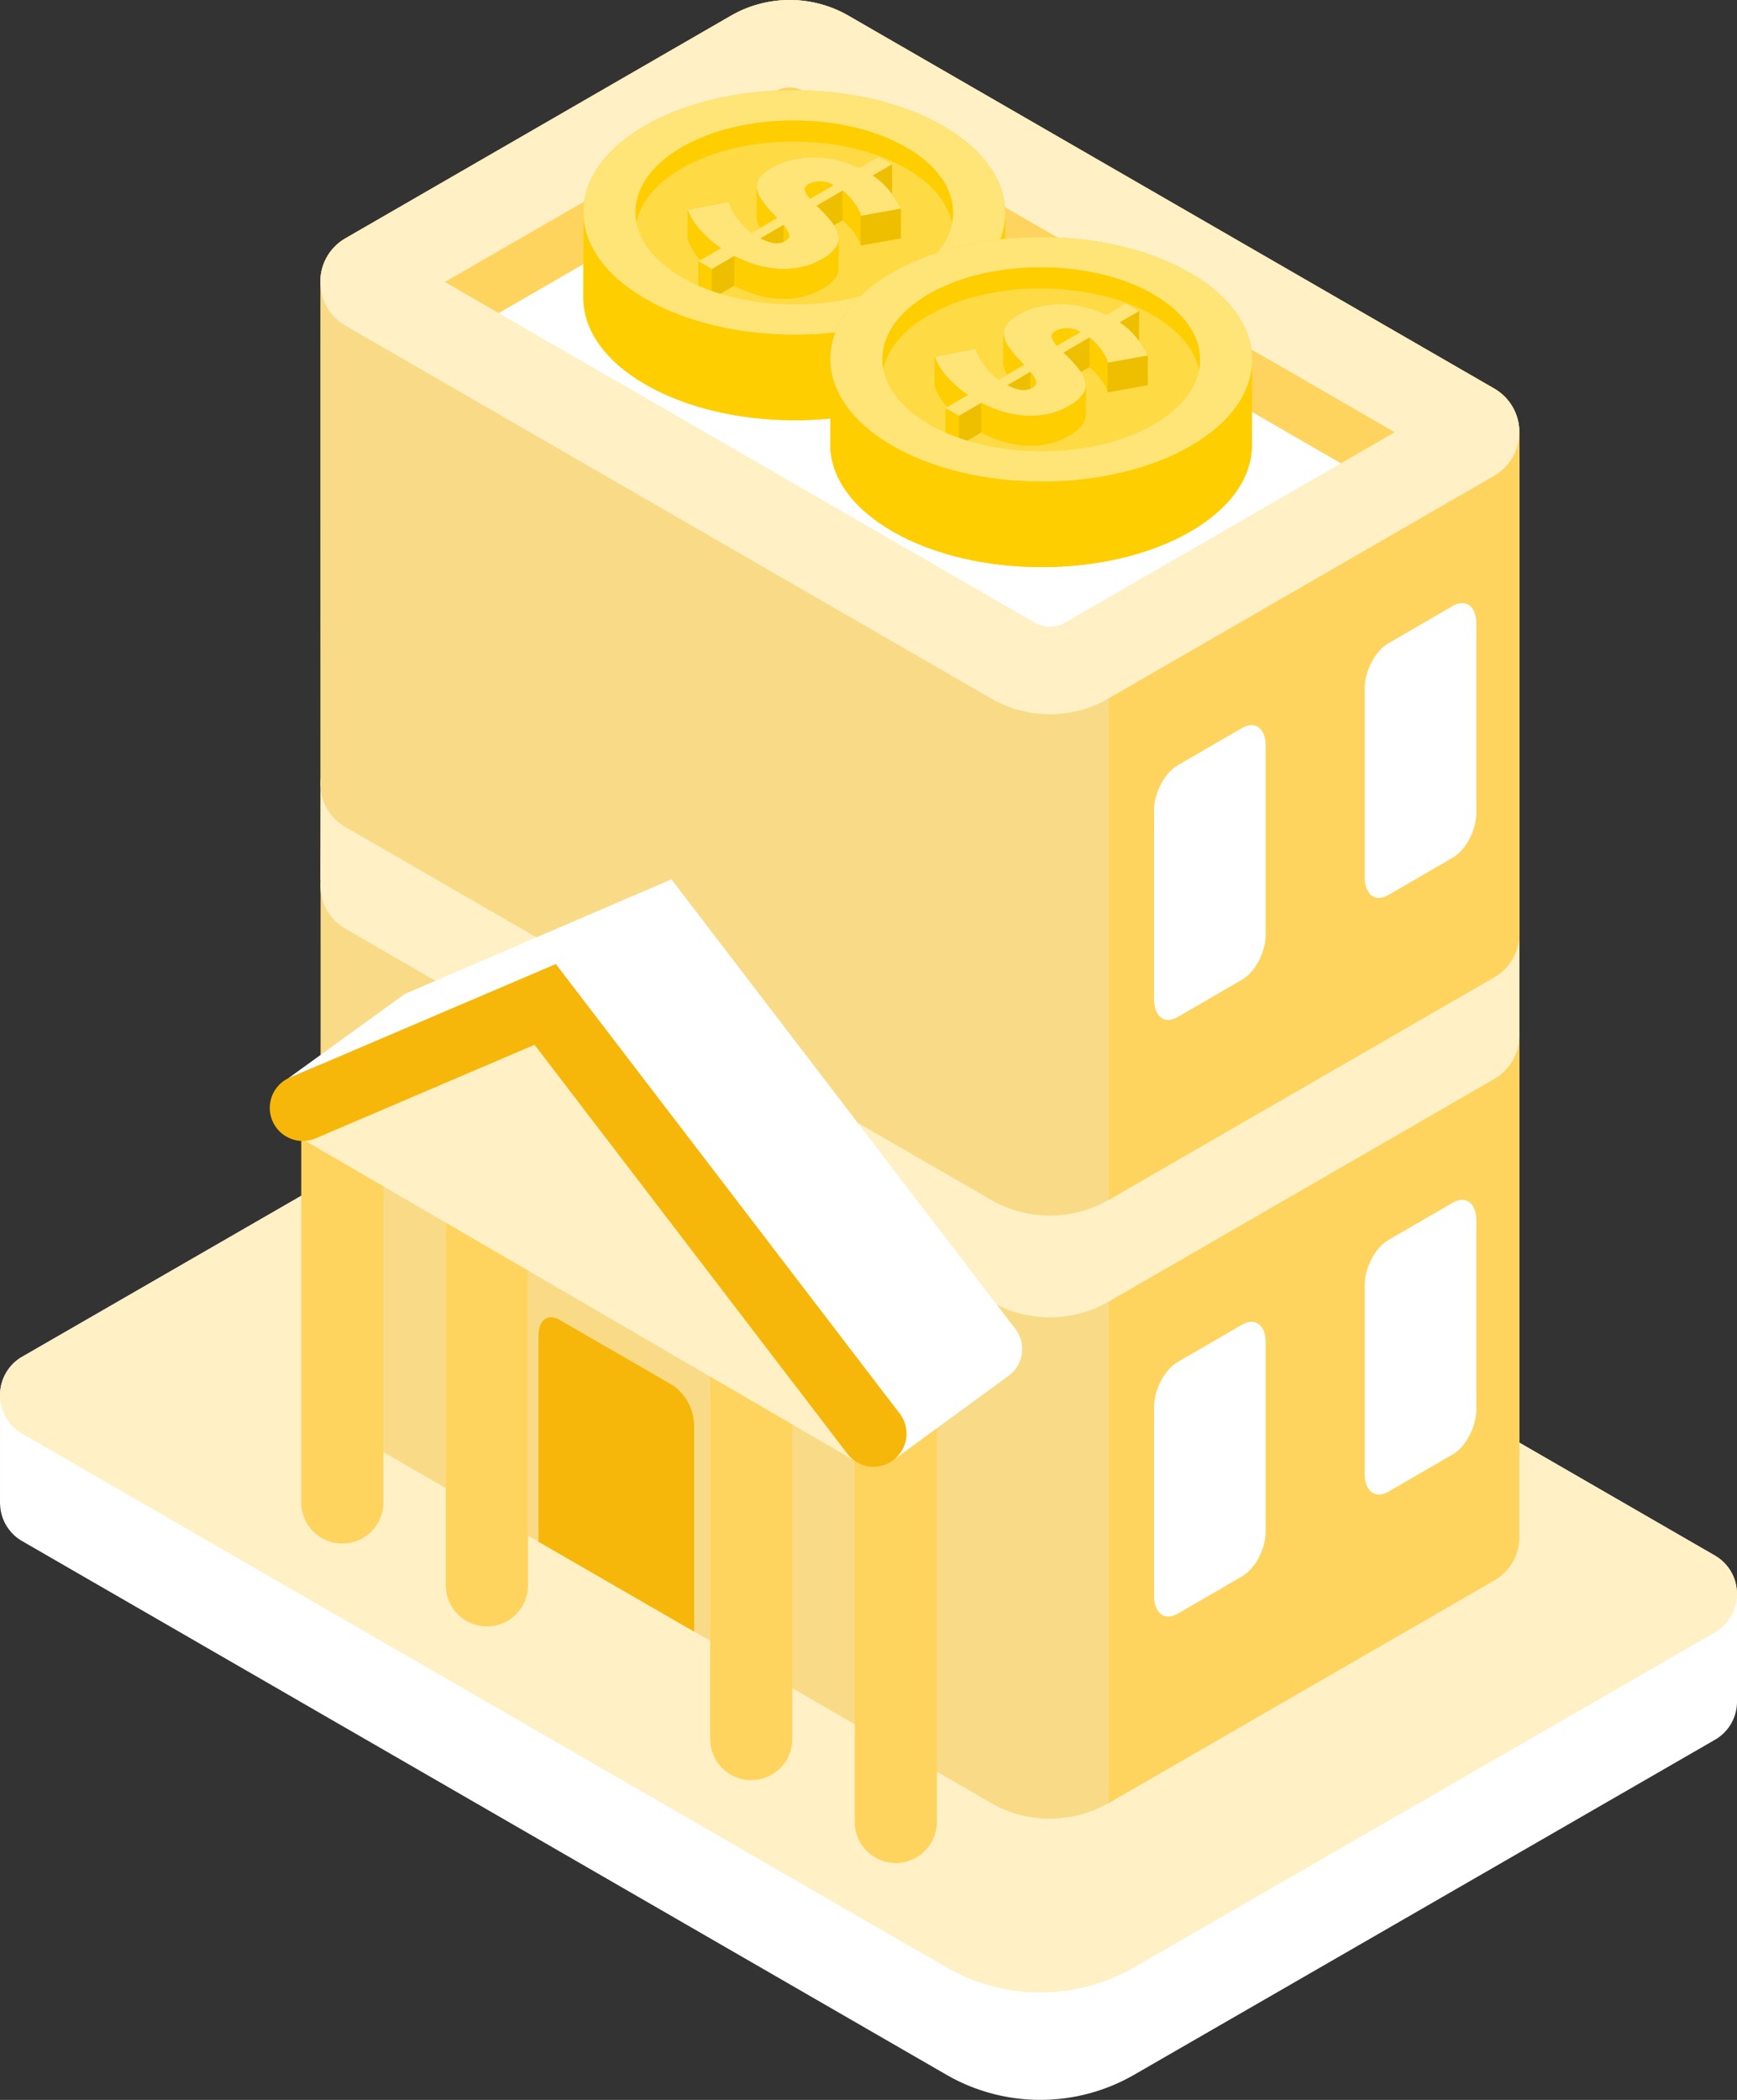 <svg id="bank" xmlns="http://www.w3.org/2000/svg" width="260.25" height="314.574" viewBox="0 0 260.25 314.574">
  <rect x="0" y="0" width="260.25" height="314.574" fill="#333333" stroke="none"/>
  <path id="Path_641" data-name="Path 641" d="M3.331,296.952l86.981-50.158a28.172,28.172,0,0,1,28.167.007l138.439,79.927a6.573,6.573,0,0,1,3.31,5.443l.022,0v16.449h0a6.594,6.594,0,0,1-3.331,5.734l-86.978,50.158a28.17,28.17,0,0,1-28.167-.007L3.329,324.581a6.585,6.585,0,0,1-3.31-5.46l-.019,0V302.948l.014,0A6.591,6.591,0,0,1,3.331,296.952Zm0,0" transform="translate(0.001 -93.711)" fill="#fff"/>
  <path id="Path_642" data-name="Path 642" d="M3.33,308.49l138.442,79.927a28.178,28.178,0,0,0,28.167.007l86.979-50.158a6.66,6.66,0,0,0,0-11.537L118.48,246.8a28.178,28.178,0,0,0-28.167-.007L3.335,296.953A6.659,6.659,0,0,0,3.33,308.49Zm0,0" transform="translate(0 -93.711)" fill="#fff0c5"/>
  <path id="Path_643" data-name="Path 643" d="M53.132,41.453A7.466,7.466,0,0,1,56.863,35.7l57.73-33.331a17.648,17.648,0,0,1,17.644,0L228.948,58.2a7.492,7.492,0,0,1,3.78,6.55V230.214a7.489,7.489,0,0,1-3.78,6.548l-57.73,33.331a17.651,17.651,0,0,1-17.645,0l-96.71-55.836a7.509,7.509,0,0,1-3.737-7.34Zm0,0" transform="translate(-5.094 -0.001)" fill="#f9db87"/>
  <path id="Path_644" data-name="Path 644" d="M201.27,409.751a6.154,6.154,0,0,0,6.154-6.156V345.021a6.154,6.154,0,1,0-12.307,0V403.6A6.154,6.154,0,0,0,201.27,409.751Zm0,0" transform="translate(-67.054 -130.667)" fill="#ffd45e"/>
  <path id="Path_645" data-name="Path 645" d="M236.528,389.548a6.154,6.154,0,0,0,6.154-6.156V324.818a6.154,6.154,0,1,0-12.307,0v58.575A6.154,6.154,0,0,0,236.528,389.548Zm0,0" transform="translate(-123.975 -122.877)" fill="#ffd45e"/>
  <path id="Path_646" data-name="Path 646" d="M300.977,352.068a6.155,6.155,0,0,0,6.156-6.156V287.337a6.155,6.155,0,0,0-12.31,0v58.575A6.154,6.154,0,0,0,300.977,352.068Zm0,0" transform="translate(-228.024 -108.425)" fill="#ffd45e"/>
  <path id="Path_647" data-name="Path 647" d="M336.235,331.862a6.155,6.155,0,0,0,6.156-6.154V267.134a6.155,6.155,0,0,0-12.31,0v58.575A6.154,6.154,0,0,0,336.235,331.862Zm0,0" transform="translate(-284.944 -100.634)" fill="#ffd45e"/>
  <path id="Path_648" data-name="Path 648" d="M114.6,252.441v75.113a7.489,7.489,0,0,1-3.78,6.548l-57.73,33.331V292.32l57.73-33.331A7.489,7.489,0,0,0,114.6,252.441Zm0,0" transform="translate(113.039 -97.341)" fill="#ffd45e"/>
  <path id="Path_649" data-name="Path 649" d="M53.127,41.535v-.082h0a7.469,7.469,0,0,1,3.732-5.76l57.73-33.329a17.648,17.648,0,0,1,17.644,0L228.948,58.2a7.492,7.492,0,0,1,3.78,6.55v75.113a7.488,7.488,0,0,1-3.78,6.547l-57.73,33.331a17.648,17.648,0,0,1-17.645,0l-96.71-55.836a7.508,7.508,0,0,1-3.737-7.339S53.083,42.008,53.127,41.535Zm0,0" transform="translate(-5.094 -0.001)" fill="#f9db87"/>
  <path id="Path_650" data-name="Path 650" d="M53.13,189.723a7.51,7.51,0,0,0,3.737,7.339l96.71,55.834a17.636,17.636,0,0,0,17.645,0l57.73-33.329a7.492,7.492,0,0,0,3.78-6.55v15.24a7.489,7.489,0,0,1-3.78,6.548l-57.73,33.331a17.648,17.648,0,0,1-17.645,0L56.866,212.3a7.493,7.493,0,0,1-3.737-7.236l-.044-.021Zm0,0" transform="translate(-5.097 -73.158)" fill="#fff0c5"/>
  <path id="Path_651" data-name="Path 651" d="M254.3,354.814l23.321,13.464V337.4a7.5,7.5,0,0,0-3.134-5.988l-17.052-9.847c-1.731-1-3.135.062-3.135,2.371Zm0,0" transform="translate(-173.621 -123.852)" fill="#f6b70a"/>
  <path id="Path_652" data-name="Path 652" d="M56.866,48.793l96.71,55.836a17.648,17.648,0,0,0,17.645,0L228.951,71.3a7.562,7.562,0,0,0,0-13.1L132.24,2.364a17.648,17.648,0,0,0-17.644,0L56.866,35.7A7.562,7.562,0,0,0,56.866,48.793Zm0,0" transform="translate(-5.097 -0.001)" fill="#fff0c5"/>
  <path id="Path_653" data-name="Path 653" d="M114.6,105.387V180.5a7.489,7.489,0,0,1-3.78,6.55l-57.73,33.329V145.265l57.73-33.331A7.488,7.488,0,0,0,114.6,105.387Zm0,0" transform="translate(113.039 -40.638)" fill="#ffd45e"/>
  <path id="Path_654" data-name="Path 654" d="M135.124,21.332a4.537,4.537,0,0,0-2.268.61L83.445,50.468,171.837,101.5a4.537,4.537,0,0,0,4.536,0l49.411-28.526L137.392,21.942a4.537,4.537,0,0,0-2.268-.61" transform="translate(-16.803 -8.226)" fill="#fff"/>
  <path id="Path_655" data-name="Path 655" d="M137.392,31.267a4.538,4.538,0,0,0-4.536,0L91.519,55.133,83.445,50.47l49.411-28.526a4.538,4.538,0,0,1,4.536,0l88.393,51.034-8.074,4.661Zm0,0" transform="translate(-16.803 -8.228)" fill="#ffd45e"/>
  <path id="Path_656" data-name="Path 656" d="M292.969,310.346a4.953,4.953,0,0,0,3.929-7.961l-51.526-67.359-39.85,17.019a4.951,4.951,0,1,0,3.881,9.11l32.775-14L289.033,308.4A4.939,4.939,0,0,0,292.969,310.346Zm0,0" transform="translate(-162.089 -90.627)" fill="#f6b70a"/>
  <path id="Path_657" data-name="Path 657" d="M216.718,268.768l32.775-14.007,46.855,61.253a4.849,4.849,0,0,0,1.119,1.056l-82.318-47.926A4.93,4.93,0,0,0,216.718,268.768Zm0,0" transform="translate(-169.403 -98.236)" fill="#fff0c5"/>
  <path id="Path_658" data-name="Path 658" d="M265.041,301.376a4.952,4.952,0,0,0,.924-6.941l-51.528-67.361s-40.03,17.107-40.119,17.153l17.494-12.652c.026-.017,39.945-17.173,39.945-17.173l51.528,67.359a4.951,4.951,0,0,1-.923,6.941Zm0,0" transform="translate(-131.156 -82.674)" fill="#fff"/>
  <path id="Path_659" data-name="Path 659" d="M118.459,182.834l9.679-5.611c1.944-1.123,3.521.068,3.521,2.659V208.2c0,2.592-1.577,5.6-3.521,6.725l-9.679,5.613c-1.944,1.121-3.521-.069-3.521-2.662V189.559C114.938,186.967,116.515,183.957,118.459,182.834Zm0,0" transform="translate(57.974 -68.174)" fill="#fff"/>
  <path id="Path_662" data-name="Path 662" d="M67.087,153.091l9.679-5.614c1.944-1.121,3.518.069,3.518,2.662v28.315c0,2.592-1.574,5.6-3.518,6.725l-9.679,5.614c-1.944,1.121-3.521-.069-3.521-2.662V159.816C63.566,157.224,65.143,154.212,67.087,153.091Zm0,0" transform="translate(140.91 -56.705)" fill="#fff"/>
  <path id="Path_665" data-name="Path 665" d="M118.459,328.322l9.679-5.611c1.944-1.124,3.521.069,3.521,2.662v28.313c0,2.594-1.577,5.6-3.521,6.727l-9.679,5.611c-1.944,1.123-3.521-.068-3.521-2.662V335.048C114.938,332.455,116.515,329.446,118.459,328.322Zm0,0" transform="translate(57.974 -124.275)" fill="#fff"/>
  <path id="Path_668" data-name="Path 668" d="M67.087,298.58l9.679-5.611c1.944-1.123,3.518.068,3.518,2.66v28.315c0,2.592-1.574,5.6-3.518,6.725l-9.679,5.613c-1.944,1.121-3.521-.069-3.521-2.662V305.305C63.566,302.713,65.143,299.7,67.087,298.58Zm0,0" transform="translate(140.91 -112.806)" fill="#fff"/>
  <g id="coin" transform="translate(87.401 -42.239)">
    <path id="Path_669" data-name="Path 669" d="M63.2,74.162c0,.065,0,.13,0,.195.1-4.786-3-9.6-9.313-13.24-12.365-7.139-32.418-7.139-44.7,0C2.749,64.853-.3,69.815.034,74.72L0,86.812c-.013,4.712,3.1,9.431,9.323,13.025,12.373,7.144,32.37,7.144,44.663,0,6.107-3.549,9.165-8.194,9.178-12.845l.028-9.284c.009-.234.008-.469,0-.7Z" transform="translate(0 -0.001)" fill="#fece00"/>
    <path id="Path_670" data-name="Path 670" d="M54.129,86.97c12.373,7.144,12.44,18.726.146,25.87s-32.29,7.144-44.663,0S-2.827,94.114,9.466,86.97,41.756,79.826,54.129,86.97Z" transform="translate(-0.253 -22.66)" fill="#feda44"/>
    <path id="Path_671" data-name="Path 671" d="M63.2,203.544l-.036,12.831c-.013,4.651-3.07,9.3-9.178,12.845-12.293,7.144-32.29,7.144-44.663,0C3.1,225.625-.014,220.906,0,216.195l.036-12.831c-.013,4.712,3.1,9.431,9.323,13.025,12.373,7.144,32.37,7.144,44.663,0C60.129,212.84,63.186,208.2,63.2,203.544Z" transform="translate(0 -129.383)" fill="#fece00"/>
    <g id="Group_587" data-name="Group 587" transform="translate(15.638 65.692)">
      <g id="Group_583" data-name="Group 583" transform="translate(0 0)">
        <path id="Path_672" data-name="Path 672" d="M157.277,141.825l.021-.012.013-4.443-2-1.154-2.9,1.688a17.529,17.529,0,0,0-3.21-1.135,14.824,14.824,0,0,0-3.391-.443,14.651,14.651,0,0,0-3.4.35,11.157,11.157,0,0,0-3.179,1.246,5.693,5.693,0,0,0-1.681,1.362,2.279,2.279,0,0,0-.51,1.47c0-.021,0-.043,0-.064l-.013,4.443c0,.021,0,.043,0,.064a3.413,3.413,0,0,0,.556,1.672l.011.018-1.311.762a10.253,10.253,0,0,1-1.551-1.446,12.771,12.771,0,0,1-1.077-1.42,6.072,6.072,0,0,1-.6-1.145,2.59,2.59,0,0,1-.149-.534V143l-6.2,1.185-.013,4.443a9.233,9.233,0,0,0,1.851,3c.027.031.058.06.085.09l-.293.17-.013,4.443,2,1.154,3.336-1.939a18.044,18.044,0,0,0,3.081,1.278,15.1,15.1,0,0,0,3.333.643,12.784,12.784,0,0,0,3.435-.2,10.758,10.758,0,0,0,3.368-1.287,5.8,5.8,0,0,0,1.965-1.664,2.528,2.528,0,0,0,.461-1.408l.013-4.443c0,.012,0,.023,0,.035a2.273,2.273,0,0,0-.019-.356,3.936,3.936,0,0,0-.7-1.648l1.281-.744a7.833,7.833,0,0,1,1.22,1.153,10.71,10.71,0,0,1,.871,1.172,6.38,6.38,0,0,1,.51.943,1.685,1.685,0,0,1,.133.439v.071l5.994-1.07.013-4.443A14.76,14.76,0,0,0,157.277,141.825Z" transform="translate(-126.694 -136.216)" fill="#eebf00"/>
        <path id="Path_673" data-name="Path 673" d="M354.018,145.564l-.012,4.443-2.9,1.688.012-4.443Z" transform="translate(-323.402 -144.41)" fill="#eebf00"/>
      </g>
      <path id="Path_674" data-name="Path 674" d="M268.6,171.9l.013-4.443c0-.308.215-.586.64-.833a3.812,3.812,0,0,1,3.695.2l-.013,4.443a3.812,3.812,0,0,0-3.695-.2C268.816,171.315,268.6,171.594,268.6,171.9Z" transform="translate(-251.085 -162.531)" fill="#fece00"/>
      <path id="Path_675" data-name="Path 675" d="M176.869,195.684l.013-4.443a.242.242,0,0,1,0-.046l-.013,4.443A.274.274,0,0,0,176.869,195.684Z" transform="translate(-170.676 -184.409)" fill="#d2edda"/>
      <path id="Path_676" data-name="Path 676" d="M286.725,177.515l-.013,4.442L282.8,184.23l.013-4.442Z" transform="translate(-263.533 -172.417)" fill="#eebf00"/>
      <g id="Group_584" data-name="Group 584" transform="translate(10.326 4.474)">
        <path id="Path_677" data-name="Path 677" d="M210.351,176.9l.013-4.443c0,.021,0,.043,0,.064a3.414,3.414,0,0,0,.556,1.672,12.5,12.5,0,0,0,1.526,1.962l-.013,4.443a12.487,12.487,0,0,1-1.526-1.962,3.413,3.413,0,0,1-.556-1.672Q210.351,176.933,210.351,176.9Z" transform="translate(-210.351 -172.458)" fill="#fece00"/>
        <path id="Path_678" data-name="Path 678" d="M317.235,181.254l-.013,4.443a1.486,1.486,0,0,0-.137-.472,6.362,6.362,0,0,0-.51-.943,10.753,10.753,0,0,0-.871-1.172,7.828,7.828,0,0,0-1.22-1.153l.013-4.443a7.833,7.833,0,0,1,1.22,1.153,10.723,10.723,0,0,1,.871,1.172,6.38,6.38,0,0,1,.51.943A1.488,1.488,0,0,1,317.235,181.254Z" transform="translate(-301.629 -176.891)" fill="#fece00"/>
      </g>
      <path id="Path_679" data-name="Path 679" d="M342.65,199.445l-.013,4.442-5.994,1.07.013-4.442Z" transform="translate(-310.728 -191.64)" fill="#eebf00"/>
      <g id="Group_585" data-name="Group 585" transform="translate(12.409 8.173)">
        <path id="Path_680" data-name="Path 680" d="M228.224,203.462l-.013,4.442-.988-1.036.013-4.442Z" transform="translate(-227.224 -202.426)" fill="#fece00"/>
        <path id="Path_681" data-name="Path 681" d="M243.647,220.824l-.013,4.443a.767.767,0,0,0-.038-.236,4.343,4.343,0,0,0-.86-1.38l.013-4.443a4.338,4.338,0,0,1,.86,1.38A.767.767,0,0,1,243.647,220.824Z" transform="translate(-240.822 -217.137)" fill="#fece00"/>
      </g>
      <path id="Path_682" data-name="Path 682" d="M218.246,219.21l-.013,4.442-3.45,2.005.013-4.443Z" transform="translate(-203.91 -208.966)" fill="#eebf00"/>
      <g id="Group_586" data-name="Group 586" transform="translate(0 7.972)">
        <path id="Path_683" data-name="Path 683" d="M306.586,235.495l-.013,4.443a2.529,2.529,0,0,1-.461,1.408l.013-4.443A2.53,2.53,0,0,0,306.586,235.495Z" transform="translate(-283.966 -231.212)" fill="#fece00"/>
        <path id="Path_684" data-name="Path 684" d="M131.7,206.546l-.013,4.443a17.026,17.026,0,0,1-3.146-2.747,9.23,9.23,0,0,1-1.851-3l.013-4.443a9.233,9.233,0,0,0,1.851,3A17.028,17.028,0,0,0,131.7,206.546Z" transform="translate(-126.696 -200.798)" fill="#fece00"/>
        <path id="Path_685" data-name="Path 685" d="M141.912,264.368l-.013,4.443-2-1.154.013-4.443Z" transform="translate(-138.271 -255.51)" fill="#fece00"/>
      </g>
      <path id="Path_686" data-name="Path 686" d="M159.441,256.857l-.013,4.443-3.336,1.939.013-4.443Z" transform="translate(-152.463 -241.966)" fill="#eebf00"/>
      <path id="Path_687" data-name="Path 687" d="M148.945,149.879a5.8,5.8,0,0,1-1.965,1.664,10.755,10.755,0,0,1-3.368,1.287,12.79,12.79,0,0,1-3.435.2,15.086,15.086,0,0,1-3.333-.643,18.043,18.043,0,0,1-3.081-1.278l-3.336,1.939-2-1.154,3.366-1.956a17.031,17.031,0,0,1-3.146-2.747,9.23,9.23,0,0,1-1.851-3L133,143a1.619,1.619,0,0,0,.149.634,6.067,6.067,0,0,0,.6,1.145,12.756,12.756,0,0,0,1.077,1.42,10.26,10.26,0,0,0,1.551,1.446l3.826-2.224-.988-1.036a12.486,12.486,0,0,1-1.526-1.962,3.413,3.413,0,0,1-.556-1.672,2.278,2.278,0,0,1,.51-1.47,5.694,5.694,0,0,1,1.681-1.362,11.153,11.153,0,0,1,3.179-1.246,14.651,14.651,0,0,1,3.4-.35,14.829,14.829,0,0,1,3.391.443,17.551,17.551,0,0,1,3.21,1.135l2.9-1.688,2,1.154-2.9,1.688a11.44,11.44,0,0,1,2.7,2.524,15.369,15.369,0,0,1,1.511,2.44l-5.994,1.07a1.155,1.155,0,0,0-.133-.51,6.371,6.371,0,0,0-.51-.943,10.723,10.723,0,0,0-.871-1.172,7.83,7.83,0,0,0-1.22-1.153l-3.911,2.273.7.668a19.831,19.831,0,0,1,1.787,2.048,4.1,4.1,0,0,1,.832,1.847A2.448,2.448,0,0,1,148.945,149.879Zm-11.273-1.413q2.315,1.239,3.752.4c.5-.29.684-.632.558-1.027a4.344,4.344,0,0,0-.86-1.38l-3.451,2.005m7.441-5.9,3.537-2.055a3.812,3.812,0,0,0-3.695-.2c-.48.279-.69.6-.63.953a2.847,2.847,0,0,0,.788,1.3" transform="translate(-126.786 -136.217)" fill="#ffe577"/>
      <path id="Path_688" data-name="Path 688" d="M198.313,246.9l-.013,4.443A5.8,5.8,0,0,1,196.336,253a10.755,10.755,0,0,1-3.368,1.287,12.791,12.791,0,0,1-3.435.2,15.085,15.085,0,0,1-3.333-.643,18.043,18.043,0,0,1-3.081-1.278l.013-4.443a18.045,18.045,0,0,0,3.081,1.278,15.1,15.1,0,0,0,3.333.643,12.784,12.784,0,0,0,3.435-.2,10.754,10.754,0,0,0,3.368-1.287A5.8,5.8,0,0,0,198.313,246.9Z" transform="translate(-176.154 -233.236)" fill="#fece00"/>
    </g>
    <path id="Path_689" data-name="Path 689" d="M110.691,106.155l-.009,3.175c.01-3.556-2.332-7.118-7.021-9.826-9.317-5.379-24.431-5.379-33.689,0-4.6,2.672-6.9,6.178-6.91,9.688l.009-3.175c.01-3.511,2.312-7.016,6.91-9.688,9.258-5.38,24.372-5.38,33.689,0C108.359,99.037,110.7,102.6,110.691,106.155Z" transform="translate(-55.277 -32.024)" fill="#fece00"/>
    <path id="Path_690" data-name="Path 690" d="M53.937,61.115C66.3,68.255,66.368,79.87,54.083,87.01s-32.338,7.139-44.7,0-12.43-18.755-.146-25.893S41.572,53.976,53.937,61.115Zm-39.069,22.7c9.319,5.38,24.432,5.38,33.689,0s9.209-14.135-.11-19.515-24.431-5.379-33.689,0-9.207,14.134.11,19.513" transform="translate(-0.055 0)" fill="#ffe577"/>
  </g>
  <g id="coin-2" data-name="coin" transform="translate(124.401 -20.239)">
    <path id="Path_669-2" data-name="Path 669" d="M63.2,74.162c0,.065,0,.13,0,.195.1-4.786-3-9.6-9.313-13.24-12.365-7.139-32.418-7.139-44.7,0C2.749,64.853-.3,69.815.034,74.72L0,86.812c-.013,4.712,3.1,9.431,9.323,13.025,12.373,7.144,32.37,7.144,44.663,0,6.107-3.549,9.165-8.194,9.178-12.845l.028-9.284c.009-.234.008-.469,0-.7Z" transform="translate(0 -0.001)" fill="#fece00"/>
    <path id="Path_670-2" data-name="Path 670" d="M54.129,86.97c12.373,7.144,12.44,18.726.146,25.87s-32.29,7.144-44.663,0S-2.827,94.114,9.466,86.97,41.756,79.826,54.129,86.97Z" transform="translate(-0.253 -22.66)" fill="#feda44"/>
    <path id="Path_671-2" data-name="Path 671" d="M63.2,203.544l-.036,12.831c-.013,4.651-3.07,9.3-9.178,12.845-12.293,7.144-32.29,7.144-44.663,0C3.1,225.625-.014,220.906,0,216.195l.036-12.831c-.013,4.712,3.1,9.431,9.323,13.025,12.373,7.144,32.37,7.144,44.663,0C60.129,212.84,63.186,208.2,63.2,203.544Z" transform="translate(0 -129.383)" fill="#fece00"/>
    <g id="Group_587-2" data-name="Group 587" transform="translate(15.638 65.692)">
      <g id="Group_583-2" data-name="Group 583" transform="translate(0 0)">
        <path id="Path_672-2" data-name="Path 672" d="M157.277,141.825l.021-.012.013-4.443-2-1.154-2.9,1.688a17.529,17.529,0,0,0-3.21-1.135,14.824,14.824,0,0,0-3.391-.443,14.651,14.651,0,0,0-3.4.35,11.157,11.157,0,0,0-3.179,1.246,5.693,5.693,0,0,0-1.681,1.362,2.279,2.279,0,0,0-.51,1.47c0-.021,0-.043,0-.064l-.013,4.443c0,.021,0,.043,0,.064a3.413,3.413,0,0,0,.556,1.672l.011.018-1.311.762a10.253,10.253,0,0,1-1.551-1.446,12.771,12.771,0,0,1-1.077-1.42,6.072,6.072,0,0,1-.6-1.145,2.59,2.59,0,0,1-.149-.534V143l-6.2,1.185-.013,4.443a9.233,9.233,0,0,0,1.851,3c.027.031.058.06.085.09l-.293.17-.013,4.443,2,1.154,3.336-1.939a18.044,18.044,0,0,0,3.081,1.278,15.1,15.1,0,0,0,3.333.643,12.784,12.784,0,0,0,3.435-.2,10.758,10.758,0,0,0,3.368-1.287,5.8,5.8,0,0,0,1.965-1.664,2.528,2.528,0,0,0,.461-1.408l.013-4.443c0,.012,0,.023,0,.035a2.273,2.273,0,0,0-.019-.356,3.936,3.936,0,0,0-.7-1.648l1.281-.744a7.833,7.833,0,0,1,1.22,1.153,10.71,10.71,0,0,1,.871,1.172,6.38,6.38,0,0,1,.51.943,1.685,1.685,0,0,1,.133.439v.071l5.994-1.07.013-4.443A14.76,14.76,0,0,0,157.277,141.825Z" transform="translate(-126.694 -136.216)" fill="#eebf00"/>
        <path id="Path_673-2" data-name="Path 673" d="M354.018,145.564l-.012,4.443-2.9,1.688.012-4.443Z" transform="translate(-323.402 -144.41)" fill="#eebf00"/>
      </g>
      <path id="Path_674-2" data-name="Path 674" d="M268.6,171.9l.013-4.443c0-.308.215-.586.64-.833a3.812,3.812,0,0,1,3.695.2l-.013,4.443a3.812,3.812,0,0,0-3.695-.2C268.816,171.315,268.6,171.594,268.6,171.9Z" transform="translate(-251.085 -162.531)" fill="#fece00"/>
      <path id="Path_675-2" data-name="Path 675" d="M176.869,195.684l.013-4.443a.242.242,0,0,1,0-.046l-.013,4.443A.274.274,0,0,0,176.869,195.684Z" transform="translate(-170.676 -184.409)" fill="#d2edda"/>
      <path id="Path_676-2" data-name="Path 676" d="M286.725,177.515l-.013,4.442L282.8,184.23l.013-4.442Z" transform="translate(-263.533 -172.417)" fill="#eebf00"/>
      <g id="Group_584-2" data-name="Group 584" transform="translate(10.326 4.474)">
        <path id="Path_677-2" data-name="Path 677" d="M210.351,176.9l.013-4.443c0,.021,0,.043,0,.064a3.414,3.414,0,0,0,.556,1.672,12.5,12.5,0,0,0,1.526,1.962l-.013,4.443a12.487,12.487,0,0,1-1.526-1.962,3.413,3.413,0,0,1-.556-1.672Q210.351,176.933,210.351,176.9Z" transform="translate(-210.351 -172.458)" fill="#fece00"/>
        <path id="Path_678-2" data-name="Path 678" d="M317.235,181.254l-.013,4.443a1.486,1.486,0,0,0-.137-.472,6.362,6.362,0,0,0-.51-.943,10.753,10.753,0,0,0-.871-1.172,7.828,7.828,0,0,0-1.22-1.153l.013-4.443a7.833,7.833,0,0,1,1.22,1.153,10.723,10.723,0,0,1,.871,1.172,6.38,6.38,0,0,1,.51.943A1.488,1.488,0,0,1,317.235,181.254Z" transform="translate(-301.629 -176.891)" fill="#fece00"/>
      </g>
      <path id="Path_679-2" data-name="Path 679" d="M342.65,199.445l-.013,4.442-5.994,1.07.013-4.442Z" transform="translate(-310.728 -191.64)" fill="#eebf00"/>
      <g id="Group_585-2" data-name="Group 585" transform="translate(12.409 8.173)">
        <path id="Path_680-2" data-name="Path 680" d="M228.224,203.462l-.013,4.442-.988-1.036.013-4.442Z" transform="translate(-227.224 -202.426)" fill="#fece00"/>
        <path id="Path_681-2" data-name="Path 681" d="M243.647,220.824l-.013,4.443a.767.767,0,0,0-.038-.236,4.343,4.343,0,0,0-.86-1.38l.013-4.443a4.338,4.338,0,0,1,.86,1.38A.767.767,0,0,1,243.647,220.824Z" transform="translate(-240.822 -217.137)" fill="#fece00"/>
      </g>
      <path id="Path_682-2" data-name="Path 682" d="M218.246,219.21l-.013,4.442-3.45,2.005.013-4.443Z" transform="translate(-203.91 -208.966)" fill="#eebf00"/>
      <g id="Group_586-2" data-name="Group 586" transform="translate(0 7.972)">
        <path id="Path_683-2" data-name="Path 683" d="M306.586,235.495l-.013,4.443a2.529,2.529,0,0,1-.461,1.408l.013-4.443A2.53,2.53,0,0,0,306.586,235.495Z" transform="translate(-283.966 -231.212)" fill="#fece00"/>
        <path id="Path_684-2" data-name="Path 684" d="M131.7,206.546l-.013,4.443a17.026,17.026,0,0,1-3.146-2.747,9.23,9.23,0,0,1-1.851-3l.013-4.443a9.233,9.233,0,0,0,1.851,3A17.028,17.028,0,0,0,131.7,206.546Z" transform="translate(-126.696 -200.798)" fill="#fece00"/>
        <path id="Path_685-2" data-name="Path 685" d="M141.912,264.368l-.013,4.443-2-1.154.013-4.443Z" transform="translate(-138.271 -255.51)" fill="#fece00"/>
      </g>
      <path id="Path_686-2" data-name="Path 686" d="M159.441,256.857l-.013,4.443-3.336,1.939.013-4.443Z" transform="translate(-152.463 -241.966)" fill="#eebf00"/>
      <path id="Path_687-2" data-name="Path 687" d="M148.945,149.879a5.8,5.8,0,0,1-1.965,1.664,10.755,10.755,0,0,1-3.368,1.287,12.79,12.79,0,0,1-3.435.2,15.086,15.086,0,0,1-3.333-.643,18.043,18.043,0,0,1-3.081-1.278l-3.336,1.939-2-1.154,3.366-1.956a17.031,17.031,0,0,1-3.146-2.747,9.23,9.23,0,0,1-1.851-3L133,143a1.619,1.619,0,0,0,.149.634,6.067,6.067,0,0,0,.6,1.145,12.756,12.756,0,0,0,1.077,1.42,10.26,10.26,0,0,0,1.551,1.446l3.826-2.224-.988-1.036a12.486,12.486,0,0,1-1.526-1.962,3.413,3.413,0,0,1-.556-1.672,2.278,2.278,0,0,1,.51-1.47,5.694,5.694,0,0,1,1.681-1.362,11.153,11.153,0,0,1,3.179-1.246,14.651,14.651,0,0,1,3.4-.35,14.829,14.829,0,0,1,3.391.443,17.551,17.551,0,0,1,3.21,1.135l2.9-1.688,2,1.154-2.9,1.688a11.44,11.44,0,0,1,2.7,2.524,15.369,15.369,0,0,1,1.511,2.44l-5.994,1.07a1.155,1.155,0,0,0-.133-.51,6.371,6.371,0,0,0-.51-.943,10.723,10.723,0,0,0-.871-1.172,7.83,7.83,0,0,0-1.22-1.153l-3.911,2.273.7.668a19.831,19.831,0,0,1,1.787,2.048,4.1,4.1,0,0,1,.832,1.847A2.448,2.448,0,0,1,148.945,149.879Zm-11.273-1.413q2.315,1.239,3.752.4c.5-.29.684-.632.558-1.027a4.344,4.344,0,0,0-.86-1.38l-3.451,2.005m7.441-5.9,3.537-2.055a3.812,3.812,0,0,0-3.695-.2c-.48.279-.69.6-.63.953a2.847,2.847,0,0,0,.788,1.3" transform="translate(-126.786 -136.217)" fill="#ffe577"/>
      <path id="Path_688-2" data-name="Path 688" d="M198.313,246.9l-.013,4.443A5.8,5.8,0,0,1,196.336,253a10.755,10.755,0,0,1-3.368,1.287,12.791,12.791,0,0,1-3.435.2,15.085,15.085,0,0,1-3.333-.643,18.043,18.043,0,0,1-3.081-1.278l.013-4.443a18.045,18.045,0,0,0,3.081,1.278,15.1,15.1,0,0,0,3.333.643,12.784,12.784,0,0,0,3.435-.2,10.754,10.754,0,0,0,3.368-1.287A5.8,5.8,0,0,0,198.313,246.9Z" transform="translate(-176.154 -233.236)" fill="#fece00"/>
    </g>
    <path id="Path_689-2" data-name="Path 689" d="M110.691,106.155l-.009,3.175c.01-3.556-2.332-7.118-7.021-9.826-9.317-5.379-24.431-5.379-33.689,0-4.6,2.672-6.9,6.178-6.91,9.688l.009-3.175c.01-3.511,2.312-7.016,6.91-9.688,9.258-5.38,24.372-5.38,33.689,0C108.359,99.037,110.7,102.6,110.691,106.155Z" transform="translate(-55.277 -32.024)" fill="#fece00"/>
    <path id="Path_690-2" data-name="Path 690" d="M53.937,61.115C66.3,68.255,66.368,79.87,54.083,87.01s-32.338,7.139-44.7,0-12.43-18.755-.146-25.893S41.572,53.976,53.937,61.115Zm-39.069,22.7c9.319,5.38,24.432,5.38,33.689,0s9.209-14.135-.11-19.515-24.431-5.379-33.689,0-9.207,14.134.11,19.513" transform="translate(-0.055 0)" fill="#ffe577"/>
  </g>
</svg>
